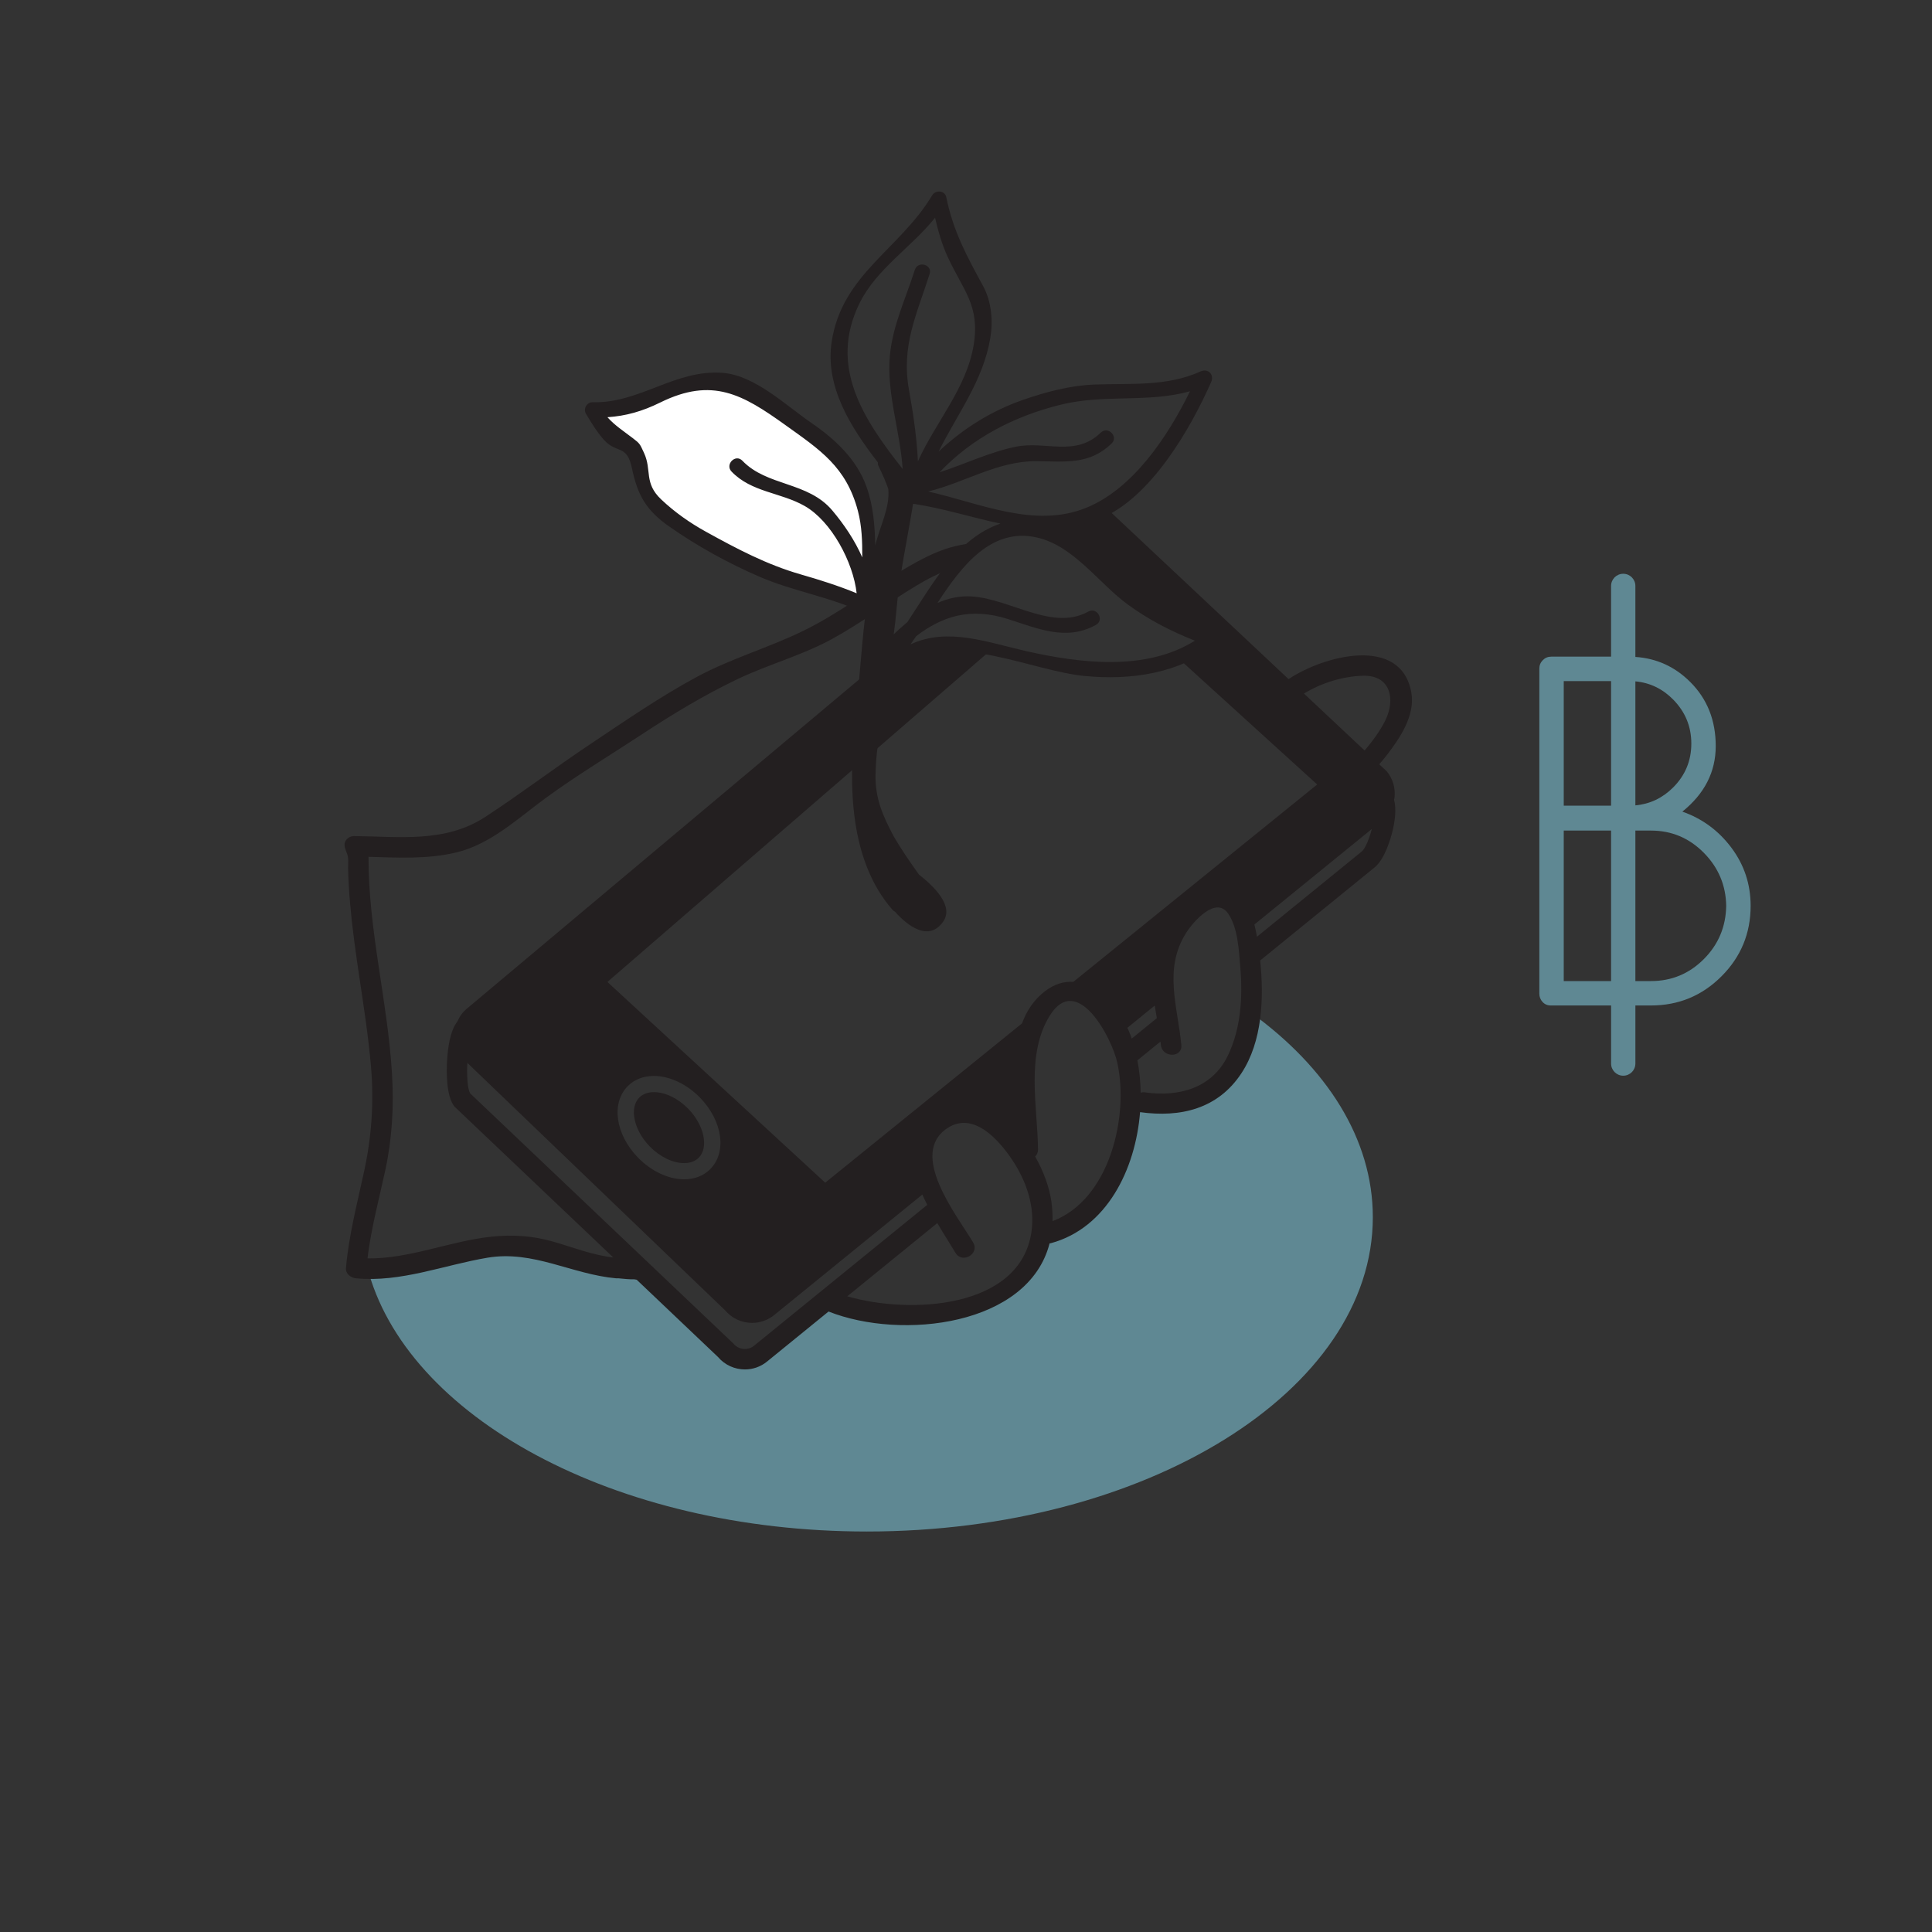 <?xml version="1.0" encoding="utf-8"?>
<!-- Generator: Adobe Illustrator 17.0.2, SVG Export Plug-In . SVG Version: 6.00 Build 0)  -->
<!DOCTYPE svg PUBLIC "-//W3C//DTD SVG 1.1//EN" "http://www.w3.org/Graphics/SVG/1.1/DTD/svg11.dtd">
<svg version="1.1" id="Layer_1" xmlns="http://www.w3.org/2000/svg" xmlns:xlink="http://www.w3.org/1999/xlink" x="0px" y="0px"
	 width="252px" height="252px" viewBox="180 270 252 252" enable-background="new 180 270 252 252" xml:space="preserve">
<rect x="180" y="270" width="252" height="252" fill="#333333" stroke="none"/>
<path fill="#5F8893" d="M343.104,402.038L342.833,404l-1.5,4.667l-2,3.667l-7.333,2l-2.904-0.518l-1.924,1.345l-0.339,3.507
	l-2.167,6l-5.167,5.167l-3.833,0.833l-0.833,4.167l-6.5,5.333l-8,1.5l-7.5,0.333l-4.104-1.97l-1.495-0.083l-6.05,5.402l-4.754,2.377
	l-4.322-3.241l-5.402-5.834l-5.618-4.106h-4.538l-9.724-2.161l-7.347,1.297l-11.453,1.513l-0.157-0.039
	c4.943,19.606,32.247,34.606,65.196,34.606c36.451,0,66-18.356,66-41C359.065,418.548,353.047,409.214,343.104,402.038z"/>
<path fill="#231F20" d="M498.816,422.15"/>
<path fill="#5F8893" d="M228.026,426.766l1.309-8.673c-1.472,3.402-2.27,6.976-2.27,10.667c0,0.691,0.029,1.379,0.084,2.062
	L228.026,426.766z"/>
<path fill="none" stroke="#231F20" stroke-width="2.137" stroke-miterlimit="10" d="M241.251,421.853"/>
<path fill="none" stroke="#231F20" stroke-width="2.137" stroke-miterlimit="10" d="M246.566,398.665"/>
<path fill="#5F8893" d="M405.839,380.578c-1.669-2.231-3.803-3.803-6.402-4.713c2.902-2.34,4.354-5.188,4.354-8.547
	c0-3.357-1.104-6.143-3.314-8.353c-2.011-2.011-4.403-3.096-7.167-3.278v-9.263c0-0.875-0.709-1.584-1.584-1.584
	s-1.584,0.709-1.584,1.584v9.225h-7.799c-0.434,0-0.803,0.152-1.105,0.455c-0.304,0.304-0.455,0.672-0.455,1.105v42.38
	c0,0.434,0.141,0.802,0.423,1.105c0.281,0.304,0.639,0.455,1.072,0.455h7.865v7.576c0,0.875,0.709,1.584,1.584,1.584
	s1.584-0.709,1.584-1.584v-7.576h2.033c3.596,0,6.662-1.268,9.197-3.803s3.803-5.6,3.803-9.197
	C408.342,385.334,407.507,382.81,405.839,380.578z M398.235,361.24c1.581,1.604,2.372,3.521,2.372,5.752
	c0,2.232-0.791,4.139-2.372,5.72c-1.385,1.385-3.027,2.163-4.925,2.336v-16.175C395.208,359.048,396.849,359.838,398.235,361.24z
	 M383.967,358.836h6.174v16.25h-6.174V358.836z M383.967,397.966v-19.63h6.174v19.63H383.967z M402.232,395.106
	c-1.907,1.907-4.204,2.86-6.89,2.86h-2.033v-19.63h2.033c2.686,0,4.982,0.965,6.89,2.893c1.906,1.929,2.882,4.236,2.925,6.922
	C405.114,390.881,404.138,393.199,402.232,395.106z"/>
<path fill="#231F20" d="M263.407,413.135c-1.362,1.331-0.747,4.262,1.342,6.401c1.329,1.361,3.005,2.173,4.482,2.173
	c0.542,0,1.309-0.118,1.886-0.681c1.362-1.331,0.747-4.261-1.342-6.401c-1.33-1.361-3.005-2.173-4.482-2.173
	C264.75,412.454,263.983,412.572,263.407,413.135z"/>
<g>
	<path fill="none" d="M288.333,370.999"/>
</g>
<g>
	<path fill="#FFFFFF" d="M293.772,349.227l-7.782-2.712l-10.611-3.891l-9.668-6.131l-2.83-5.895l0.118-2.122l-3.537-1.651
		l-1.533-3.065l7.782-2.358l6.367-1.651c0,0,5.188,0.707,5.541,1.061c0.354,0.354,6.956,4.716,6.956,4.716l4.009,3.419l3.419,5.306
		l1.061,6.603L293.772,349.227z"/>
	<path fill="#231F20" d="M361.901,373.973c0.12-1.217-0.24-2.412-1.016-3.363l-0.981-0.921c0.339-0.407,0.687-0.805,1.009-1.226
		c1.72-2.246,3.72-5.185,3.164-8.184c-1.383-7.461-11.487-4.736-16.001-1.697l-23.059-21.652c-0.311-0.366-0.683-0.654-1.079-0.903
		l-0.336,0.23l-6.249,2.122l-0.992-0.153l-1.332,1.118l2.206,0.567l3.655,2.004l4.127,4.009l4.009,2.948l4.245,2.476l3.891,1.415
		l-0.943,1.886l-2.572,1.169l18.158,16.507l-31.804,25.741c-1.2-0.076-2.452,0.267-3.701,1.222
		c-1.446,1.106-2.387,2.559-3.002,4.203l-25.664,20.771l-28.408-26.18l50.166-43.416l-4.771-0.607l-6.721,1.415l-0.954-0.954
		l-56.017,47.015c-0.57,0.464-0.991,1.055-1.278,1.71c-0.94,1.181-1.259,3.466-1.35,5.281c-0.066,1.306-0.104,4.486,0.973,5.808
		l20.717,19.687c-2.696-0.311-5.238-1.316-7.834-2.067c-2.652-0.767-5.299-0.938-8.036-0.65c-5.468,0.576-10.673,2.905-16.189,2.836
		c0.468-3.909,1.505-7.705,2.331-11.554c0.892-4.161,1.119-8.286,0.865-12.529c-0.568-9.493-3.095-18.755-3.063-28.297
		c3.84,0.106,7.666,0.332,11.446-0.571c4.518-1.079,8.133-4.526,11.779-7.184c4-2.916,8.309-5.506,12.446-8.229
		c4.012-2.64,8.118-5.122,12.456-7.193c4.023-1.92,8.315-3.058,12.246-5.19c3.85-2.088,7.352-4.769,11.108-7.016
		c1.489-0.891,2.932-1.632,4.443-2.14l0.513-0.907l3.773-2.488c-0.379-0.003-0.753,0.003-1.116,0.02
		c-3.602,0.173-6.633,1.817-9.671,3.635c-4.252,2.544-8.175,5.561-12.64,7.749c-4.588,2.249-9.48,3.625-14.012,6.073
		c-4.794,2.59-9.294,5.706-13.822,8.725c-4.624,3.083-9.058,6.461-13.701,9.498c-5.242,3.43-11.196,2.564-17.121,2.511
		c-0.516-0.005-1.017,0.303-1.193,0.79c-0.199,0.548,0.128,1.08,0.297,1.587c0.193,0.577,0.098,1.179,0.106,1.776
		c0.01,0.768,0.048,1.537,0.091,2.304c0.086,1.543,0.225,3.082,0.393,4.617c0.093,0.848,0.196,1.694,0.306,2.54
		c0.454,3.502,1.03,6.987,1.509,10.485c0.269,1.965,0.509,3.934,0.682,5.909c0.406,4.654,0.097,9.118-0.882,13.682
		c-0.905,4.218-2.009,8.348-2.376,12.661c-0.066,0.775,0.661,1.272,1.335,1.335c5.846,0.553,11.442-1.737,17.127-2.69
		c5.978-1.001,10.997,2.173,16.791,2.69c0.096,0.009,0.186,0.007,0.271-0.002c0.016,0.001,0.032,0.002,0.049,0.003
		c0.677,0.066,1.352,0.139,2.031,0.128c0.105,0.013,0.21,0.035,0.315,0.053l10.6,10.073c0.909,1.072,2.21,1.628,3.519,1.628
		c1.013,0,2.03-0.333,2.873-1.02l8.034-6.534c9.548,3.78,26.074,1.858,28.829-8.886c0.062-0.009,0.122-0.014,0.186-0.031
		c7.24-1.973,11.014-9.558,11.618-17.088c5.29,0.735,10.168-0.43,13.225-5.083c2.725-4.148,2.953-9.81,2.439-14.699l14.932-12.144
		c1.342-1.091,2.104-3.824,2.306-4.636c0.322-1.296,0.566-2.928,0.229-4.192C361.854,374.199,361.89,374.09,361.901,373.973z
		 M261.93,411.623c0.859-0.839,2.022-1.283,3.363-1.283c2.034,0,4.275,1.051,5.994,2.811c2.99,3.061,3.564,7.185,1.307,9.389
		c-0.859,0.839-2.022,1.283-3.362,1.283c-2.035,0-4.275-1.05-5.994-2.81C260.248,417.952,259.673,413.828,261.93,411.623z
		 M278.349,445.534c-0.813,0.662-2.022,0.53-2.694-0.295l-34.331-32.623c-0.349-0.597-0.451-2.31-0.366-3.98l33.628,32.281
		c0.88,1.039,2.156,1.633,3.518,1.633c1.045,0,2.066-0.363,2.876-1.021l19.325-15.717c0.202,0.452,0.417,0.9,0.642,1.344
		L278.349,445.534z M314.531,430.725c-1.491,9.981-15.798,10.748-24.017,8.359l11.742-9.55c0.866,1.472,1.732,2.807,2.37,3.877
		c0.881,1.477,3.191,0.135,2.306-1.348c-2.123-3.558-8.527-11.564-3.321-14.941c3.39-2.2,6.707,1.605,8.412,4.16
		C313.875,424.055,315.031,427.375,314.531,430.725z M317.288,429.278c0.018-0.793-0.024-1.622-0.142-2.492
		c-0.25-1.857-1.006-3.967-2.126-5.936c0.228-0.215,0.379-0.524,0.374-0.934c-0.065-5.634-1.626-12.397,1.553-17.47
		c3.55-5.665,8.067,2.907,8.783,6.144C327.288,415.626,324.729,426.48,317.288,429.278z M327.512,405.148
		c-0.132-0.359-0.292-0.723-0.464-1.086l3.566-2.9c0.088,0.547,0.183,1.094,0.279,1.639l-3.28,2.668
		C327.576,405.364,327.55,405.251,327.512,405.148z M340.145,407.71c-2.057,4.238-6.386,5.394-10.775,4.776
		c-0.211-0.03-0.407-0.015-0.585,0.033c-0.022-1.447-0.172-2.861-0.428-4.214l3.007-2.446c0.017,0.145,0.04,0.291,0.054,0.436
		c0.165,1.698,2.838,1.714,2.671,0c-0.496-5.095-2.339-9.907,0.611-14.595c0.928-1.475,3.889-4.88,5.497-2.534
		c1.285,1.875,1.391,4.806,1.58,6.998C342.109,400.029,341.861,404.174,340.145,407.71z M357.613,381.07l-13.665,11.114
		c-0.09-0.534-0.2-1.067-0.334-1.595l15.322-12.462C358.59,379.428,358.077,380.693,357.613,381.07z M357.993,367.893l-7.911-7.428
		c2.288-1.396,5.027-2.237,7.661-2.324c3.685-0.123,4.288,3.12,2.945,5.834C359.986,365.393,359.022,366.671,357.993,367.893z"/>
	<path fill="#231F20" d="M338.225,352.335c-6.283-2.249-10.587-5.696-15.533-10.034c-1.364-1.196-3.047-2.472-4.872-3.364
		c1.844-0.125,3.721-0.501,5.661-1.284c6.591-2.659,11.803-11.71,14.507-17.848c0.414-0.939-0.422-1.797-1.368-1.368
		c-4.451,2.016-9.11,1.539-13.846,1.718c-3.177,0.12-6.293,0.953-9.279,1.982c-4.153,1.43-7.911,3.78-11.072,6.774
		c2.404-4.861,5.803-9.201,6.749-14.826c0.374-2.224,0.156-4.757-0.936-6.765c-2.158-3.97-3.898-7.137-4.813-11.618
		c-0.179-0.877-1.407-0.942-1.828-0.239c-4.225,7.062-11.743,10.295-13.109,19.065c-0.911,5.853,2.439,11.153,6.011,15.772
		c-0.008,0.162,0.012,0.33,0.098,0.505c0.469,0.956,0.911,1.943,1.266,2.957c0.247,2.483-1.127,4.943-1.696,7.388
		c-0.063-2.563-0.24-5.115-1.13-7.63c-1.274-3.603-4.124-6.254-7.193-8.352c-3.302-2.258-7.361-6.204-11.55-6.533
		c-6.24-0.49-10.788,3.979-17,3.833c-0.756-0.018-1.249,0.864-0.863,1.505c0.73,1.212,1.395,2.31,2.323,3.369
		c1.672,1.909,3.009,0.518,3.685,3.765c0.715,3.43,1.811,5.426,4.801,7.529c3.657,2.573,7.746,4.824,11.85,6.598
		c4.464,1.929,9.298,2.624,13.699,4.764c0.003,0.002,0.007,0.001,0.01,0.003c0.018,0.094,0.042,0.187,0.062,0.281
		c-0.561,4.727-0.834,9.51-1.33,14.121c-0.864,8.04-0.727,17.865,4.889,24.272c0.1,0.114,0.208,0.188,0.317,0.24
		c1.678,1.89,4.429,3.948,6.286,1.298c1.447-2.066-1.22-4.616-3.144-6.129c-1.217-1.7-2.387-3.385-3.395-5.161
		c-1.258-2.406-2.355-4.717-2.282-7.94c0.117-5.149,1.368-9.918,3.913-14.346c0.114-0.023,0.23-0.061,0.349-0.138
		c6.229-4.055,16.144,1.021,23.051,1.675c6.05,0.572,12.299-0.325,17.151-4.165C339.308,353.499,338.852,352.56,338.225,352.335z
		 M275.418,331.506c2.603,2.717,6.402,2.707,9.536,4.49c3.502,1.992,6.339,7.349,6.784,11.389c-2.37-0.979-4.799-1.745-7.286-2.46
		c-4.446-1.278-8.364-3.354-12.386-5.577c-2.112-1.167-4.056-2.537-5.813-4.195c-2.3-2.171-1.2-3.81-2.253-6.085
		c-0.548-1.184-0.532-1.206-1.459-1.916c-1.25-0.957-2.332-1.644-3.309-2.732c2.425-0.163,4.547-0.766,6.897-1.924
		c6.785-3.343,10.742-1.045,16.282,2.924c4.553,3.262,7.975,5.465,9.492,11.228c0.521,1.977,0.577,4.009,0.566,6.054
		c-0.969-2.223-2.363-4.285-3.902-6.115c-3.192-3.794-8.512-3.129-11.736-6.496C275.939,329.159,274.527,330.575,275.418,331.506z
		 M323.585,326.425c-3.321,3.225-7.204,1.046-11.1,1.845c-3.449,0.708-6.607,2.264-9.936,3.334c4.246-4.49,9.799-7.349,15.888-8.838
		c5.624-1.375,11.304-0.197,16.781-1.732c-2.948,6.023-7.51,12.77-13.553,15.207c-6.714,2.708-13.78-0.586-20.6-2.135
		c4.759-1.159,9.103-3.989,14.089-3.95c3.794,0.03,6.937,0.506,9.844-2.317C325.926,326.94,324.51,325.527,323.585,326.425z
		 M292.135,309.508c2.198-4.431,6.726-7.241,9.829-11.108c0.402,1.743,0.882,3.436,1.646,5.102
		c1.995,4.347,4.255,6.343,3.384,11.531c-0.949,5.649-4.957,10.015-7.266,15.14c-0.153-3.125-0.599-6.19-1.162-9.3
		c-1.042-5.759,0.998-9.824,2.689-15.142c0.392-1.233-1.539-1.756-1.928-0.532c-1.188,3.733-2.863,7.195-3.252,11.13
		c-0.477,4.826,1.338,9.898,1.663,14.842C292.706,324.783,287.999,317.844,292.135,309.508z M298.347,351.15
		c-0.613,0.505-1.205,1.039-1.773,1.583c0.141-1.022,0.258-2.054,0.348-3.113c0.397-4.688,1.43-9.275,2.178-13.914
		c3.945,0.594,7.673,1.807,11.399,2.588C304.81,340.211,301.647,346.191,298.347,351.15z M313.866,354.934
		c-5.036-1.136-10.231-3.153-15.067-0.898c-0.003-0.009-0.008-0.018-0.012-0.027c0.235-0.326,0.471-0.669,0.709-1.023
		c3.37-2.585,7.029-3.813,11.984-2.237c3.921,1.247,7.615,2.911,11.483,0.747c1.125-0.63,0.117-2.357-1.009-1.727
		c-4.99,2.792-11.004-2.335-16.329-1.97c-1.171,0.08-2.284,0.385-3.343,0.845c3.198-4.925,7.051-9.834,12.91-8.548
		c4.835,1.061,8.086,5.947,11.882,8.733c2.75,2.018,5.664,3.505,8.782,4.739C329.458,357.577,320.896,356.52,313.866,354.934z"/>
</g>
</svg>
